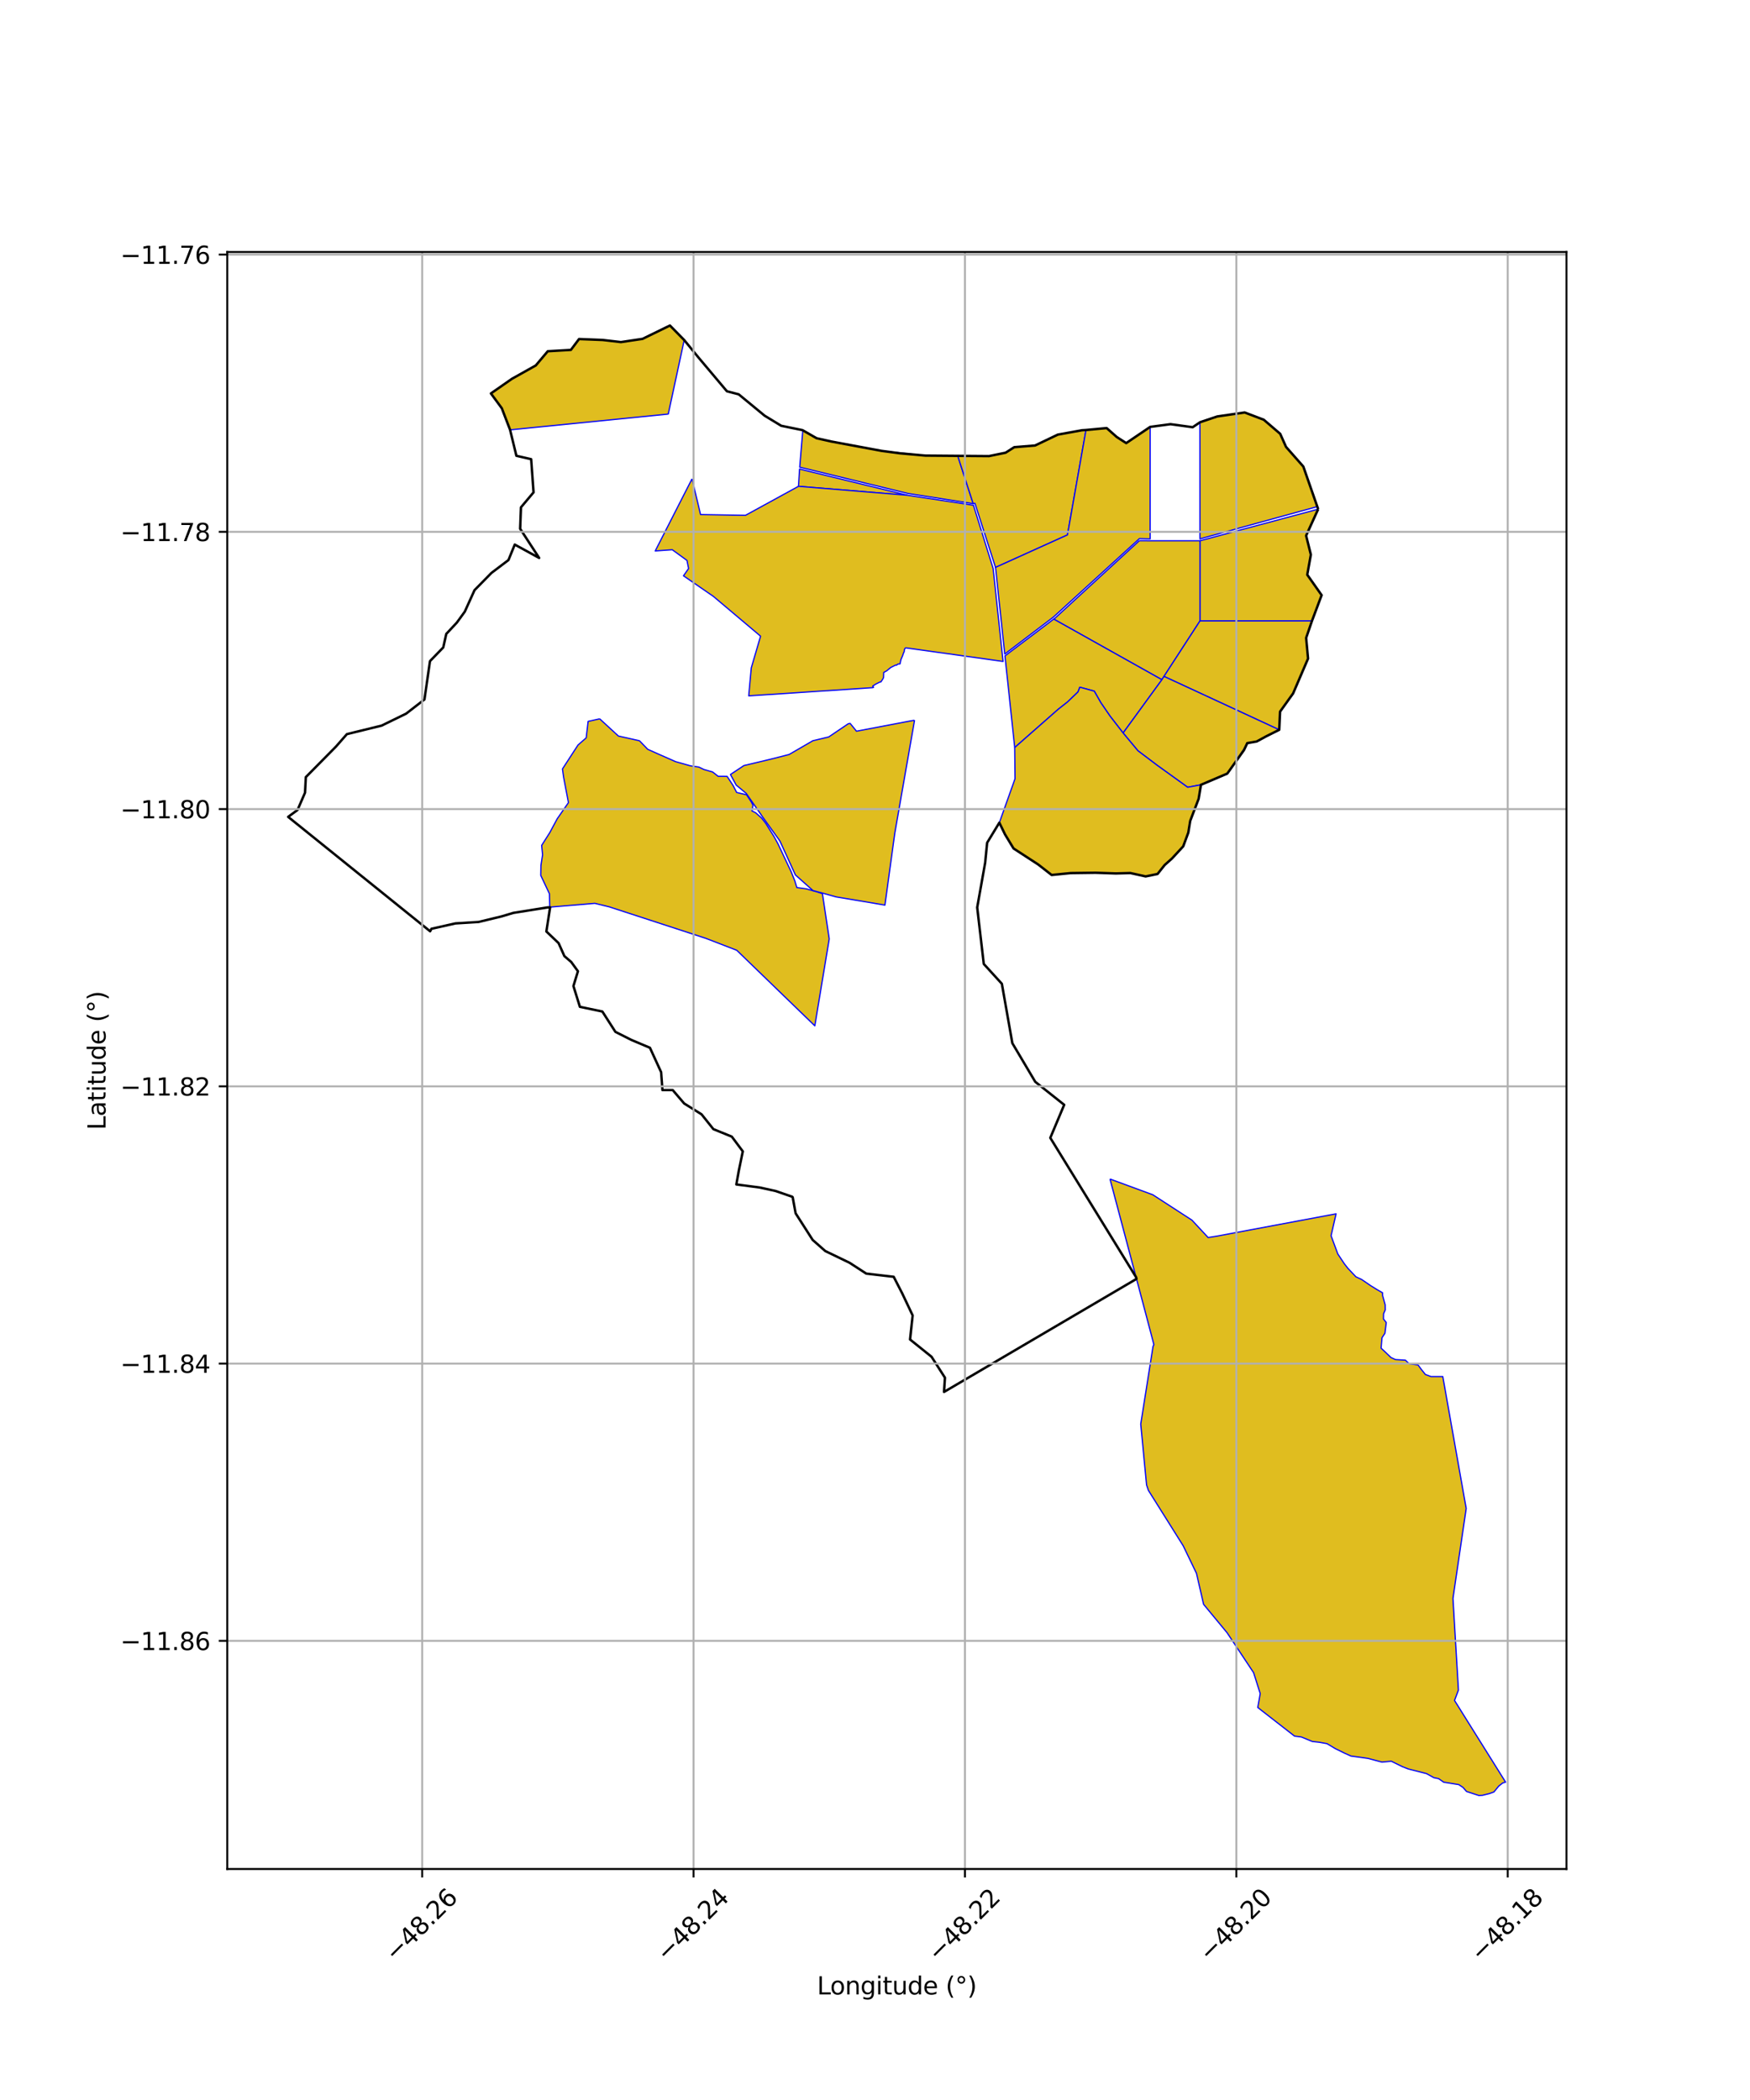 <?xml version="1.0" encoding="utf-8" standalone="no"?>
<!DOCTYPE svg PUBLIC "-//W3C//DTD SVG 1.1//EN"
  "http://www.w3.org/Graphics/SVG/1.1/DTD/svg11.dtd">
<svg xmlns:xlink="http://www.w3.org/1999/xlink" width="720pt" height="864pt" viewBox="0 0 720 864" xmlns="http://www.w3.org/2000/svg" version="1.1">
 <defs>
  <style type="text/css">*{stroke-linejoin: round; stroke-linecap: butt}</style>
 </defs>
 <g id="figure_1">
  <g id="patch_1">
   <path d="M 0 864 
L 720 864 
L 720 0 
L 0 0 
z
" style="fill: #ffffff"/>
  </g>
  <g id="axes_1">
   <g id="patch_2">
    <path d="M 93.503 768.96 
L 644.497 768.96 
L 644.497 103.68 
L 93.503 103.68 
z
" style="fill: #ffffff"/>
   </g>
   <g id="PatchCollection_1">
    <path d="M 246.731 295.744 
L 254.427 302.824 
L 263.104 304.771 
L 266.5 308.287 
L 271.062 310.321 
L 277.993 313.377 
L 284.05 315.079 
L 287.513 315.587 
L 289.613 316.588 
L 293.198 317.62 
L 295.478 319.407 
L 299.162 319.426 
L 301.637 323.219 
L 303.086 326.053 
L 307.141 326.994 
L 309.199 330.09 
L 309.805 331.341 
L 309.362 333.634 
L 310.889 334.389 
L 313.338 336.572 
L 315.083 338.806 
L 318.519 344.302 
L 320.107 347.239 
L 325.529 358.713 
L 327.008 362.434 
L 327.848 365.168 
L 331.656 365.687 
L 336.202 366.955 
L 338.367 367.686 
L 341.17 386.282 
L 335.236 422.055 
L 303.117 390.971 
L 290.357 386.052 
L 250.732 373.128 
L 244.737 371.659 
L 226.193 373.223 
L 226.054 367.733 
L 222.485 360.162 
L 222.556 356.079 
L 223.223 351.691 
L 222.851 347.821 
L 226.191 342.564 
L 229.26 336.854 
L 233.869 330.227 
L 231.878 319.757 
L 231.406 316.371 
L 237.822 306.498 
L 241.185 303.57 
L 241.962 296.799 
L 246.731 295.744 
" clip-path="url(#pab8a3f87a8)" style="fill: #e0bd1f; stroke: #0000ff; stroke-width: 0.5"/>
    <path d="M 275.63 133.92 
L 281.502 139.908 
L 274.946 170.345 
L 274.112 170.445 
L 209.861 176.856 
L 206.456 167.972 
L 201.977 161.872 
L 210.631 155.849 
L 220.436 150.355 
L 225.372 144.506 
L 234.874 143.957 
L 238.231 139.491 
L 247.947 139.872 
L 255.47 140.747 
L 264.355 139.42 
L 275.63 133.92 
" clip-path="url(#pab8a3f87a8)" style="fill: #e0bd1f; stroke: #0000ff; stroke-width: 0.5"/>
    <path d="M 519.946 172.686 
L 526.715 178.487 
L 529.109 183.866 
L 536.223 191.943 
L 541.97 208.436 
L 494.463 221.494 
L 493.707 221.726 
L 493.689 173.738 
L 500.79 171.348 
L 512.085 169.703 
L 519.946 172.686 
" clip-path="url(#pab8a3f87a8)" style="fill: #e0bd1f; stroke: #0000ff; stroke-width: 0.5"/>
    <path d="M 394.037 187.557 
L 400.399 207.216 
L 373.585 203.031 
L 329.027 192.208 
L 330.3 176.931 
L 335.962 180.294 
L 342.046 181.654 
L 355.61 184.219 
L 362.649 185.492 
L 380.723 187.442 
L 387.523 187.494 
L 394.037 187.557 
" clip-path="url(#pab8a3f87a8)" style="fill: #e0bd1f; stroke: #0000ff; stroke-width: 0.5"/>
    <path d="M 373.346 203.769 
L 328.507 200.083 
L 328.96 192.983 
L 373.346 203.769 
" clip-path="url(#pab8a3f87a8)" style="fill: #e0bd1f; stroke: #0000ff; stroke-width: 0.5"/>
    <path d="M 542.333 209.477 
L 537.372 220.391 
L 539.331 228.204 
L 537.838 236.462 
L 543.758 244.864 
L 539.788 255.452 
L 493.716 255.461 
L 493.717 222.481 
L 494.459 222.293 
L 542.333 209.477 
" clip-path="url(#pab8a3f87a8)" style="fill: #e0bd1f; stroke: #0000ff; stroke-width: 0.5"/>
    <path d="M 446.807 176.914 
L 439.188 220.074 
L 409.584 233.447 
L 401.313 207.71 
L 401.106 207.082 
L 400.399 207.216 
L 394.037 187.557 
L 406.954 187.652 
L 413.731 186.255 
L 417.291 183.982 
L 425.857 183.29 
L 435.196 178.82 
L 445.164 177.013 
L 446.807 176.914 
" clip-path="url(#pab8a3f87a8)" style="fill: #e0bd1f; stroke: #0000ff; stroke-width: 0.5"/>
    <path d="M 284.722 197.003 
L 288.229 211.7 
L 306.705 212.02 
L 328.507 200.083 
L 373.346 203.769 
L 400.502 207.87 
L 408.606 233.896 
L 412.691 272.137 
L 372.7 266.546 
L 372.34 266.744 
L 372.16 267.178 
L 372.041 267.695 
L 372.022 268.092 
L 371.776 268.552 
L 371.317 269.872 
L 370.667 271.402 
L 370.295 273.149 
L 369.457 273.194 
L 368.779 273.718 
L 368.469 273.633 
L 366.444 274.653 
L 364.808 276.004 
L 363.595 276.662 
L 363.519 278.753 
L 363.194 279.407 
L 362.403 280.588 
L 362.058 280.578 
L 360.211 281.522 
L 359.059 282.265 
L 359.4 282.802 
L 359.07 282.929 
L 308.039 286.294 
L 309.1 274.778 
L 312.915 261.743 
L 293.497 245.372 
L 281.2 236.898 
L 283.304 233.913 
L 282.65 230.583 
L 276.586 226.177 
L 269.575 226.676 
L 284.722 197.003 
" clip-path="url(#pab8a3f87a8)" style="fill: #e0bd1f; stroke: #0000ff; stroke-width: 0.5"/>
    <path d="M 468.747 222.469 
L 473.193 222.484 
L 493.717 222.481 
L 493.716 255.461 
L 478.894 278.289 
L 478.479 278.938 
L 478.073 279.612 
L 477.355 279.269 
L 433.524 254.712 
L 434.146 254.254 
L 468.747 222.469 
" clip-path="url(#pab8a3f87a8)" style="fill: #e0bd1f; stroke: #0000ff; stroke-width: 0.5"/>
    <path d="M 456.686 485.082 
L 474.298 491.557 
L 490.394 501.994 
L 497.059 509.161 
L 500.581 508.592 
L 549.7 499.402 
L 547.634 508.418 
L 550.438 515.977 
L 550.444 515.959 
L 553.081 519.929 
L 554.548 521.804 
L 557.859 525.308 
L 560.244 526.43 
L 563.862 528.909 
L 566.372 530.468 
L 568.824 531.895 
L 568.829 532.974 
L 569.888 536.821 
L 569.911 538.952 
L 569.244 540.525 
L 569.204 542.678 
L 570.345 544.127 
L 569.792 548.565 
L 568.577 550.395 
L 568.224 554.688 
L 569.604 555.954 
L 572.278 558.514 
L 574.135 559.37 
L 578.233 559.615 
L 579.76 561.101 
L 583.44 561.597 
L 584.775 563.421 
L 586.43 565.487 
L 588.724 566.355 
L 593.607 566.358 
L 602.623 617.188 
L 603.237 620.613 
L 597.788 657.632 
L 600.036 695.338 
L 598.434 699.622 
L 619.452 733.223 
L 618.27 733.557 
L 616.636 734.842 
L 614.626 737.283 
L 612.773 737.937 
L 609.933 738.644 
L 608.443 738.72 
L 603.375 737.068 
L 601.936 735.409 
L 600.196 734.246 
L 593.978 733.246 
L 591.887 731.789 
L 589.935 731.388 
L 586.89 729.707 
L 579.475 727.83 
L 577.096 726.912 
L 572.428 724.623 
L 568.577 724.983 
L 562.815 723.454 
L 560.239 723.088 
L 555.833 722.486 
L 553.274 721.341 
L 549.382 719.435 
L 545.946 717.383 
L 542.712 716.808 
L 539.941 716.509 
L 535.428 714.65 
L 532.606 714.287 
L 517.483 702.521 
L 518.485 696.792 
L 515.77 688.199 
L 504.866 671.774 
L 495.193 660.067 
L 492.253 647.295 
L 486.799 635.983 
L 472.483 613.184 
L 471.723 610.933 
L 469.333 585.905 
L 474.379 554.013 
L 474.73 553.232 
L 474.302 551.534 
L 471.036 539.162 
L 456.686 485.082 
" clip-path="url(#pab8a3f87a8)" style="fill: #e0bd1f; stroke: #0000ff; stroke-width: 0.5"/>
    <path d="M 473.208 175.641 
L 473.199 221.711 
L 468.781 221.603 
L 433.434 253.846 
L 413.386 269.091 
L 409.584 233.447 
L 439.188 220.074 
L 446.807 176.914 
L 455.313 176.126 
L 459.48 179.805 
L 463.358 182.305 
L 473.208 175.641 
" clip-path="url(#pab8a3f87a8)" style="fill: #e0bd1f; stroke: #0000ff; stroke-width: 0.5"/>
    <path d="M 433.524 254.712 
L 477.355 279.269 
L 478.073 279.612 
L 462.077 301.573 
L 456.651 294.562 
L 452.934 289.139 
L 450.208 284.356 
L 444.259 282.738 
L 443.531 284.676 
L 439.202 288.818 
L 435.413 291.793 
L 417.479 307.559 
L 413.47 269.859 
L 433.524 254.712 
" clip-path="url(#pab8a3f87a8)" style="fill: #e0bd1f; stroke: #0000ff; stroke-width: 0.5"/>
    <path d="M 539.788 255.452 
L 537.387 262.446 
L 538.168 270.966 
L 532.029 285.289 
L 526.655 292.789 
L 526.313 300.26 
L 478.894 278.289 
L 493.716 255.461 
L 539.788 255.452 
" clip-path="url(#pab8a3f87a8)" style="fill: #e0bd1f; stroke: #0000ff; stroke-width: 0.5"/>
    <path d="M 478.894 278.289 
L 526.313 300.26 
L 520.958 302.941 
L 516.971 305.065 
L 513.144 305.748 
L 511.57 308.524 
L 504.93 318.287 
L 494.113 322.886 
L 488.639 323.903 
L 476.115 314.881 
L 468.177 308.89 
L 462.077 301.573 
L 478.073 279.612 
L 478.479 278.938 
L 478.894 278.289 
" clip-path="url(#pab8a3f87a8)" style="fill: #e0bd1f; stroke: #0000ff; stroke-width: 0.5"/>
    <path d="M 376.271 296.342 
L 368.159 342.709 
L 368.064 343.38 
L 364.084 372.386 
L 355.093 370.864 
L 344.033 369.02 
L 338.372 367.443 
L 334.477 366.406 
L 327.249 359.971 
L 320.856 345.976 
L 313.908 336.31 
L 307.04 326.44 
L 302.88 322.993 
L 300.53 318.648 
L 306.062 314.97 
L 317.119 312.343 
L 324.638 310.427 
L 334.427 304.753 
L 340.947 303.203 
L 348.983 297.778 
L 349.763 297.61 
L 352.38 300.833 
L 374.508 296.629 
L 376.271 296.342 
" clip-path="url(#pab8a3f87a8)" style="fill: #e0bd1f; stroke: #0000ff; stroke-width: 0.5"/>
    <path d="M 444.259 282.738 
L 450.208 284.356 
L 452.934 289.139 
L 456.651 294.562 
L 462.077 301.573 
L 468.177 308.89 
L 476.115 314.881 
L 488.639 323.903 
L 494.113 322.886 
L 493.151 328.674 
L 489.693 337.727 
L 488.908 342.544 
L 486.811 348.214 
L 482.183 353.218 
L 479.162 355.912 
L 476.235 359.59 
L 471.348 360.583 
L 465.047 359.195 
L 459.073 359.36 
L 450.713 359.076 
L 440.51 359.211 
L 432.676 359.995 
L 427.121 355.664 
L 417.007 349.088 
L 413.495 343.304 
L 411.157 338.483 
L 417.61 320.392 
L 417.479 307.559 
L 435.413 291.793 
L 439.202 288.818 
L 443.531 284.676 
L 444.259 282.738 
" clip-path="url(#pab8a3f87a8)" style="fill: #e0bd1f; stroke: #0000ff; stroke-width: 0.5"/>
   </g>
   <g id="PatchCollection_2">
    <path d="M 542.333 209.477 
L 537.372 220.391 
L 539.33 228.204 
L 537.838 236.462 
L 543.758 244.864 
L 539.788 255.452 
L 537.387 262.445 
L 538.168 270.966 
L 532.028 285.289 
L 526.655 292.789 
L 526.313 300.26 
L 520.958 302.941 
L 517.029 305.078 
L 513.162 305.743 
L 511.844 308.556 
L 504.929 318.287 
L 494.114 322.886 
L 493.151 328.674 
L 489.693 337.727 
L 488.908 342.544 
L 486.81 348.214 
L 482.183 353.218 
L 479.162 355.912 
L 476.247 359.583 
L 471.347 360.583 
L 465.047 359.195 
L 459.073 359.36 
L 450.713 359.076 
L 440.511 359.211 
L 432.676 359.995 
L 427.122 355.664 
L 417.006 349.088 
L 413.496 343.304 
L 411.156 338.483 
L 406.141 346.724 
L 405.32 354.975 
L 402.048 373.352 
L 404.754 396.597 
L 412.194 404.758 
L 416.508 429.196 
L 425.933 445.089 
L 437.847 454.558 
L 437.533 455.273 
L 432.123 468.146 
L 467.393 525.434 
L 467.584 526.175 
L 388.401 572.686 
L 388.783 566.83 
L 383.257 558.207 
L 374.423 551.105 
L 375.495 541.212 
L 371.237 532.217 
L 367.695 525.313 
L 356.391 523.992 
L 349.548 519.55 
L 339.539 514.715 
L 334.353 510.144 
L 327.345 499.194 
L 326.129 492.558 
L 325.924 492.372 
L 319.076 490.003 
L 312.562 488.574 
L 302.95 487.313 
L 303.997 481.504 
L 305.609 473.708 
L 301.087 467.649 
L 293.504 464.559 
L 288.638 458.465 
L 281.487 454 
L 276.78 448.494 
L 272.546 448.493 
L 272.009 441.131 
L 267.403 431.081 
L 259.742 427.843 
L 253.198 424.539 
L 247.827 416.172 
L 238.584 414.236 
L 235.924 405.681 
L 237.782 399.604 
L 235.023 395.796 
L 232.21 393.382 
L 229.82 388.027 
L 224.795 383.238 
L 226.327 373.308 
L 225.341 373.326 
L 211.187 375.591 
L 206.463 377.008 
L 196.908 379.322 
L 187.385 379.911 
L 177.513 382.131 
L 176.968 383.16 
L 118.548 336.084 
L 122.413 333.249 
L 125.495 326.128 
L 125.828 319.728 
L 138.29 307.102 
L 142.721 302.042 
L 156.987 298.548 
L 167.103 293.613 
L 174.637 287.77 
L 176.908 271.999 
L 182.366 266.383 
L 183.61 260.809 
L 187.932 256.188 
L 191.227 251.652 
L 195.236 242.805 
L 202.194 235.72 
L 209.197 230.425 
L 211.786 224.054 
L 221.825 229.557 
L 214.005 217.551 
L 214.338 208.727 
L 219.517 202.572 
L 218.533 188.922 
L 212.457 187.524 
L 209.861 176.856 
L 206.456 167.972 
L 201.977 161.872 
L 210.63 155.849 
L 220.436 150.355 
L 225.371 144.506 
L 234.874 143.956 
L 238.231 139.491 
L 247.947 139.872 
L 255.47 140.747 
L 264.355 139.42 
L 275.63 133.92 
L 281.502 139.908 
L 287.423 147.148 
L 299.064 160.972 
L 303.921 162.237 
L 314.59 171.027 
L 321.413 175.175 
L 330.17 176.97 
L 335.962 180.294 
L 342.046 181.654 
L 362.649 185.491 
L 370.335 186.509 
L 380.723 187.442 
L 406.902 187.653 
L 413.731 186.255 
L 417.29 183.982 
L 425.857 183.29 
L 435.196 178.82 
L 445.164 177.013 
L 446.807 176.914 
L 455.313 176.126 
L 459.48 179.805 
L 463.358 182.305 
L 473.208 175.641 
L 481.579 174.519 
L 490.705 175.772 
L 493.735 173.719 
L 500.791 171.348 
L 512.086 169.702 
L 519.946 172.686 
L 526.715 178.487 
L 529.11 183.866 
L 536.223 191.943 
L 542.333 209.477 
L 542.333 209.477 
" clip-path="url(#pab8a3f87a8)" style="fill: none; stroke: #000000"/>
   </g>
   <g id="matplotlib.axis_1">
    <g id="xtick_1">
     <g id="line2d_1">
      <path d="M 173.697 768.96 
L 173.697 103.68 
" clip-path="url(#pab8a3f87a8)" style="fill: none; stroke: #b0b0b0; stroke-width: 0.8; stroke-linecap: square"/>
     </g>
     <g id="line2d_2">
      <defs>
       <path id="m755736e5a9" d="M 0 0 
L 0 3.5 
" style="stroke: #000000; stroke-width: 0.8"/>
      </defs>
      <g>
       <use xlink:href="#m755736e5a9" x="173.697" y="768.96" style="stroke: #000000; stroke-width: 0.8"/>
      </g>
     </g>
     <g id="text_1">
      <!-- −48.26 -->
      <g transform="translate(162.564 807.501) rotate(-45) scale(0.1 -0.1)">
       <defs>
        <path id="DejaVuSans-2212" d="M 678 2272 
L 4684 2272 
L 4684 1741 
L 678 1741 
L 678 2272 
z
" transform="scale(0.016)"/>
        <path id="DejaVuSans-34" d="M 2419 4116 
L 825 1625 
L 2419 1625 
L 2419 4116 
z
M 2253 4666 
L 3047 4666 
L 3047 1625 
L 3713 1625 
L 3713 1100 
L 3047 1100 
L 3047 0 
L 2419 0 
L 2419 1100 
L 313 1100 
L 313 1709 
L 2253 4666 
z
" transform="scale(0.016)"/>
        <path id="DejaVuSans-38" d="M 2034 2216 
Q 1584 2216 1326 1975 
Q 1069 1734 1069 1313 
Q 1069 891 1326 650 
Q 1584 409 2034 409 
Q 2484 409 2743 651 
Q 3003 894 3003 1313 
Q 3003 1734 2745 1975 
Q 2488 2216 2034 2216 
z
M 1403 2484 
Q 997 2584 770 2862 
Q 544 3141 544 3541 
Q 544 4100 942 4425 
Q 1341 4750 2034 4750 
Q 2731 4750 3128 4425 
Q 3525 4100 3525 3541 
Q 3525 3141 3298 2862 
Q 3072 2584 2669 2484 
Q 3125 2378 3379 2068 
Q 3634 1759 3634 1313 
Q 3634 634 3220 271 
Q 2806 -91 2034 -91 
Q 1263 -91 848 271 
Q 434 634 434 1313 
Q 434 1759 690 2068 
Q 947 2378 1403 2484 
z
M 1172 3481 
Q 1172 3119 1398 2916 
Q 1625 2713 2034 2713 
Q 2441 2713 2670 2916 
Q 2900 3119 2900 3481 
Q 2900 3844 2670 4047 
Q 2441 4250 2034 4250 
Q 1625 4250 1398 4047 
Q 1172 3844 1172 3481 
z
" transform="scale(0.016)"/>
        <path id="DejaVuSans-2e" d="M 684 794 
L 1344 794 
L 1344 0 
L 684 0 
L 684 794 
z
" transform="scale(0.016)"/>
        <path id="DejaVuSans-32" d="M 1228 531 
L 3431 531 
L 3431 0 
L 469 0 
L 469 531 
Q 828 903 1448 1529 
Q 2069 2156 2228 2338 
Q 2531 2678 2651 2914 
Q 2772 3150 2772 3378 
Q 2772 3750 2511 3984 
Q 2250 4219 1831 4219 
Q 1534 4219 1204 4116 
Q 875 4013 500 3803 
L 500 4441 
Q 881 4594 1212 4672 
Q 1544 4750 1819 4750 
Q 2544 4750 2975 4387 
Q 3406 4025 3406 3419 
Q 3406 3131 3298 2873 
Q 3191 2616 2906 2266 
Q 2828 2175 2409 1742 
Q 1991 1309 1228 531 
z
" transform="scale(0.016)"/>
        <path id="DejaVuSans-36" d="M 2113 2584 
Q 1688 2584 1439 2293 
Q 1191 2003 1191 1497 
Q 1191 994 1439 701 
Q 1688 409 2113 409 
Q 2538 409 2786 701 
Q 3034 994 3034 1497 
Q 3034 2003 2786 2293 
Q 2538 2584 2113 2584 
z
M 3366 4563 
L 3366 3988 
Q 3128 4100 2886 4159 
Q 2644 4219 2406 4219 
Q 1781 4219 1451 3797 
Q 1122 3375 1075 2522 
Q 1259 2794 1537 2939 
Q 1816 3084 2150 3084 
Q 2853 3084 3261 2657 
Q 3669 2231 3669 1497 
Q 3669 778 3244 343 
Q 2819 -91 2113 -91 
Q 1303 -91 875 529 
Q 447 1150 447 2328 
Q 447 3434 972 4092 
Q 1497 4750 2381 4750 
Q 2619 4750 2861 4703 
Q 3103 4656 3366 4563 
z
" transform="scale(0.016)"/>
       </defs>
       <use xlink:href="#DejaVuSans-2212"/>
       <use xlink:href="#DejaVuSans-34" transform="translate(83.789 0)"/>
       <use xlink:href="#DejaVuSans-38" transform="translate(147.412 0)"/>
       <use xlink:href="#DejaVuSans-2e" transform="translate(211.035 0)"/>
       <use xlink:href="#DejaVuSans-32" transform="translate(242.822 0)"/>
       <use xlink:href="#DejaVuSans-36" transform="translate(306.445 0)"/>
      </g>
     </g>
    </g>
    <g id="xtick_2">
     <g id="line2d_3">
      <path d="M 285.353 768.96 
L 285.353 103.68 
" clip-path="url(#pab8a3f87a8)" style="fill: none; stroke: #b0b0b0; stroke-width: 0.8; stroke-linecap: square"/>
     </g>
     <g id="line2d_4">
      <g>
       <use xlink:href="#m755736e5a9" x="285.353" y="768.96" style="stroke: #000000; stroke-width: 0.8"/>
      </g>
     </g>
     <g id="text_2">
      <!-- −48.24 -->
      <g transform="translate(274.22 807.501) rotate(-45) scale(0.1 -0.1)">
       <use xlink:href="#DejaVuSans-2212"/>
       <use xlink:href="#DejaVuSans-34" transform="translate(83.789 0)"/>
       <use xlink:href="#DejaVuSans-38" transform="translate(147.412 0)"/>
       <use xlink:href="#DejaVuSans-2e" transform="translate(211.035 0)"/>
       <use xlink:href="#DejaVuSans-32" transform="translate(242.822 0)"/>
       <use xlink:href="#DejaVuSans-34" transform="translate(306.445 0)"/>
      </g>
     </g>
    </g>
    <g id="xtick_3">
     <g id="line2d_5">
      <path d="M 397.008 768.96 
L 397.008 103.68 
" clip-path="url(#pab8a3f87a8)" style="fill: none; stroke: #b0b0b0; stroke-width: 0.8; stroke-linecap: square"/>
     </g>
     <g id="line2d_6">
      <g>
       <use xlink:href="#m755736e5a9" x="397.008" y="768.96" style="stroke: #000000; stroke-width: 0.8"/>
      </g>
     </g>
     <g id="text_3">
      <!-- −48.22 -->
      <g transform="translate(385.875 807.501) rotate(-45) scale(0.1 -0.1)">
       <use xlink:href="#DejaVuSans-2212"/>
       <use xlink:href="#DejaVuSans-34" transform="translate(83.789 0)"/>
       <use xlink:href="#DejaVuSans-38" transform="translate(147.412 0)"/>
       <use xlink:href="#DejaVuSans-2e" transform="translate(211.035 0)"/>
       <use xlink:href="#DejaVuSans-32" transform="translate(242.822 0)"/>
       <use xlink:href="#DejaVuSans-32" transform="translate(306.445 0)"/>
      </g>
     </g>
    </g>
    <g id="xtick_4">
     <g id="line2d_7">
      <path d="M 508.663 768.96 
L 508.663 103.68 
" clip-path="url(#pab8a3f87a8)" style="fill: none; stroke: #b0b0b0; stroke-width: 0.8; stroke-linecap: square"/>
     </g>
     <g id="line2d_8">
      <g>
       <use xlink:href="#m755736e5a9" x="508.663" y="768.96" style="stroke: #000000; stroke-width: 0.8"/>
      </g>
     </g>
     <g id="text_4">
      <!-- −48.20 -->
      <g transform="translate(497.53 807.501) rotate(-45) scale(0.1 -0.1)">
       <defs>
        <path id="DejaVuSans-30" d="M 2034 4250 
Q 1547 4250 1301 3770 
Q 1056 3291 1056 2328 
Q 1056 1369 1301 889 
Q 1547 409 2034 409 
Q 2525 409 2770 889 
Q 3016 1369 3016 2328 
Q 3016 3291 2770 3770 
Q 2525 4250 2034 4250 
z
M 2034 4750 
Q 2819 4750 3233 4129 
Q 3647 3509 3647 2328 
Q 3647 1150 3233 529 
Q 2819 -91 2034 -91 
Q 1250 -91 836 529 
Q 422 1150 422 2328 
Q 422 3509 836 4129 
Q 1250 4750 2034 4750 
z
" transform="scale(0.016)"/>
       </defs>
       <use xlink:href="#DejaVuSans-2212"/>
       <use xlink:href="#DejaVuSans-34" transform="translate(83.789 0)"/>
       <use xlink:href="#DejaVuSans-38" transform="translate(147.412 0)"/>
       <use xlink:href="#DejaVuSans-2e" transform="translate(211.035 0)"/>
       <use xlink:href="#DejaVuSans-32" transform="translate(242.822 0)"/>
       <use xlink:href="#DejaVuSans-30" transform="translate(306.445 0)"/>
      </g>
     </g>
    </g>
    <g id="xtick_5">
     <g id="line2d_9">
      <path d="M 620.319 768.96 
L 620.319 103.68 
" clip-path="url(#pab8a3f87a8)" style="fill: none; stroke: #b0b0b0; stroke-width: 0.8; stroke-linecap: square"/>
     </g>
     <g id="line2d_10">
      <g>
       <use xlink:href="#m755736e5a9" x="620.319" y="768.96" style="stroke: #000000; stroke-width: 0.8"/>
      </g>
     </g>
     <g id="text_5">
      <!-- −48.18 -->
      <g transform="translate(609.186 807.501) rotate(-45) scale(0.1 -0.1)">
       <defs>
        <path id="DejaVuSans-31" d="M 794 531 
L 1825 531 
L 1825 4091 
L 703 3866 
L 703 4441 
L 1819 4666 
L 2450 4666 
L 2450 531 
L 3481 531 
L 3481 0 
L 794 0 
L 794 531 
z
" transform="scale(0.016)"/>
       </defs>
       <use xlink:href="#DejaVuSans-2212"/>
       <use xlink:href="#DejaVuSans-34" transform="translate(83.789 0)"/>
       <use xlink:href="#DejaVuSans-38" transform="translate(147.412 0)"/>
       <use xlink:href="#DejaVuSans-2e" transform="translate(211.035 0)"/>
       <use xlink:href="#DejaVuSans-31" transform="translate(242.822 0)"/>
       <use xlink:href="#DejaVuSans-38" transform="translate(306.445 0)"/>
      </g>
     </g>
    </g>
    <g id="text_6">
     <!-- Longitude (°) -->
     <g transform="translate(336.14 820.57) scale(0.1 -0.1)">
      <defs>
       <path id="DejaVuSans-4c" d="M 628 4666 
L 1259 4666 
L 1259 531 
L 3531 531 
L 3531 0 
L 628 0 
L 628 4666 
z
" transform="scale(0.016)"/>
       <path id="DejaVuSans-6f" d="M 1959 3097 
Q 1497 3097 1228 2736 
Q 959 2375 959 1747 
Q 959 1119 1226 758 
Q 1494 397 1959 397 
Q 2419 397 2687 759 
Q 2956 1122 2956 1747 
Q 2956 2369 2687 2733 
Q 2419 3097 1959 3097 
z
M 1959 3584 
Q 2709 3584 3137 3096 
Q 3566 2609 3566 1747 
Q 3566 888 3137 398 
Q 2709 -91 1959 -91 
Q 1206 -91 779 398 
Q 353 888 353 1747 
Q 353 2609 779 3096 
Q 1206 3584 1959 3584 
z
" transform="scale(0.016)"/>
       <path id="DejaVuSans-6e" d="M 3513 2113 
L 3513 0 
L 2938 0 
L 2938 2094 
Q 2938 2591 2744 2837 
Q 2550 3084 2163 3084 
Q 1697 3084 1428 2787 
Q 1159 2491 1159 1978 
L 1159 0 
L 581 0 
L 581 3500 
L 1159 3500 
L 1159 2956 
Q 1366 3272 1645 3428 
Q 1925 3584 2291 3584 
Q 2894 3584 3203 3211 
Q 3513 2838 3513 2113 
z
" transform="scale(0.016)"/>
       <path id="DejaVuSans-67" d="M 2906 1791 
Q 2906 2416 2648 2759 
Q 2391 3103 1925 3103 
Q 1463 3103 1205 2759 
Q 947 2416 947 1791 
Q 947 1169 1205 825 
Q 1463 481 1925 481 
Q 2391 481 2648 825 
Q 2906 1169 2906 1791 
z
M 3481 434 
Q 3481 -459 3084 -895 
Q 2688 -1331 1869 -1331 
Q 1566 -1331 1297 -1286 
Q 1028 -1241 775 -1147 
L 775 -588 
Q 1028 -725 1275 -790 
Q 1522 -856 1778 -856 
Q 2344 -856 2625 -561 
Q 2906 -266 2906 331 
L 2906 616 
Q 2728 306 2450 153 
Q 2172 0 1784 0 
Q 1141 0 747 490 
Q 353 981 353 1791 
Q 353 2603 747 3093 
Q 1141 3584 1784 3584 
Q 2172 3584 2450 3431 
Q 2728 3278 2906 2969 
L 2906 3500 
L 3481 3500 
L 3481 434 
z
" transform="scale(0.016)"/>
       <path id="DejaVuSans-69" d="M 603 3500 
L 1178 3500 
L 1178 0 
L 603 0 
L 603 3500 
z
M 603 4863 
L 1178 4863 
L 1178 4134 
L 603 4134 
L 603 4863 
z
" transform="scale(0.016)"/>
       <path id="DejaVuSans-74" d="M 1172 4494 
L 1172 3500 
L 2356 3500 
L 2356 3053 
L 1172 3053 
L 1172 1153 
Q 1172 725 1289 603 
Q 1406 481 1766 481 
L 2356 481 
L 2356 0 
L 1766 0 
Q 1100 0 847 248 
Q 594 497 594 1153 
L 594 3053 
L 172 3053 
L 172 3500 
L 594 3500 
L 594 4494 
L 1172 4494 
z
" transform="scale(0.016)"/>
       <path id="DejaVuSans-75" d="M 544 1381 
L 544 3500 
L 1119 3500 
L 1119 1403 
Q 1119 906 1312 657 
Q 1506 409 1894 409 
Q 2359 409 2629 706 
Q 2900 1003 2900 1516 
L 2900 3500 
L 3475 3500 
L 3475 0 
L 2900 0 
L 2900 538 
Q 2691 219 2414 64 
Q 2138 -91 1772 -91 
Q 1169 -91 856 284 
Q 544 659 544 1381 
z
M 1991 3584 
L 1991 3584 
z
" transform="scale(0.016)"/>
       <path id="DejaVuSans-64" d="M 2906 2969 
L 2906 4863 
L 3481 4863 
L 3481 0 
L 2906 0 
L 2906 525 
Q 2725 213 2448 61 
Q 2172 -91 1784 -91 
Q 1150 -91 751 415 
Q 353 922 353 1747 
Q 353 2572 751 3078 
Q 1150 3584 1784 3584 
Q 2172 3584 2448 3432 
Q 2725 3281 2906 2969 
z
M 947 1747 
Q 947 1113 1208 752 
Q 1469 391 1925 391 
Q 2381 391 2643 752 
Q 2906 1113 2906 1747 
Q 2906 2381 2643 2742 
Q 2381 3103 1925 3103 
Q 1469 3103 1208 2742 
Q 947 2381 947 1747 
z
" transform="scale(0.016)"/>
       <path id="DejaVuSans-65" d="M 3597 1894 
L 3597 1613 
L 953 1613 
Q 991 1019 1311 708 
Q 1631 397 2203 397 
Q 2534 397 2845 478 
Q 3156 559 3463 722 
L 3463 178 
Q 3153 47 2828 -22 
Q 2503 -91 2169 -91 
Q 1331 -91 842 396 
Q 353 884 353 1716 
Q 353 2575 817 3079 
Q 1281 3584 2069 3584 
Q 2775 3584 3186 3129 
Q 3597 2675 3597 1894 
z
M 3022 2063 
Q 3016 2534 2758 2815 
Q 2500 3097 2075 3097 
Q 1594 3097 1305 2825 
Q 1016 2553 972 2059 
L 3022 2063 
z
" transform="scale(0.016)"/>
       <path id="DejaVuSans-20" transform="scale(0.016)"/>
       <path id="DejaVuSans-28" d="M 1984 4856 
Q 1566 4138 1362 3434 
Q 1159 2731 1159 2009 
Q 1159 1288 1364 580 
Q 1569 -128 1984 -844 
L 1484 -844 
Q 1016 -109 783 600 
Q 550 1309 550 2009 
Q 550 2706 781 3412 
Q 1013 4119 1484 4856 
L 1984 4856 
z
" transform="scale(0.016)"/>
       <path id="DejaVuSans-b0" d="M 1600 4347 
Q 1350 4347 1178 4173 
Q 1006 4000 1006 3750 
Q 1006 3503 1178 3333 
Q 1350 3163 1600 3163 
Q 1850 3163 2022 3333 
Q 2194 3503 2194 3750 
Q 2194 3997 2020 4172 
Q 1847 4347 1600 4347 
z
M 1600 4750 
Q 1800 4750 1984 4673 
Q 2169 4597 2303 4453 
Q 2447 4313 2519 4134 
Q 2591 3956 2591 3750 
Q 2591 3338 2302 3052 
Q 2013 2766 1594 2766 
Q 1172 2766 890 3047 
Q 609 3328 609 3750 
Q 609 4169 896 4459 
Q 1184 4750 1600 4750 
z
" transform="scale(0.016)"/>
       <path id="DejaVuSans-29" d="M 513 4856 
L 1013 4856 
Q 1481 4119 1714 3412 
Q 1947 2706 1947 2009 
Q 1947 1309 1714 600 
Q 1481 -109 1013 -844 
L 513 -844 
Q 928 -128 1133 580 
Q 1338 1288 1338 2009 
Q 1338 2731 1133 3434 
Q 928 4138 513 4856 
z
" transform="scale(0.016)"/>
      </defs>
      <use xlink:href="#DejaVuSans-4c"/>
      <use xlink:href="#DejaVuSans-6f" transform="translate(53.963 0)"/>
      <use xlink:href="#DejaVuSans-6e" transform="translate(115.145 0)"/>
      <use xlink:href="#DejaVuSans-67" transform="translate(178.523 0)"/>
      <use xlink:href="#DejaVuSans-69" transform="translate(242 0)"/>
      <use xlink:href="#DejaVuSans-74" transform="translate(269.783 0)"/>
      <use xlink:href="#DejaVuSans-75" transform="translate(308.992 0)"/>
      <use xlink:href="#DejaVuSans-64" transform="translate(372.371 0)"/>
      <use xlink:href="#DejaVuSans-65" transform="translate(435.848 0)"/>
      <use xlink:href="#DejaVuSans-20" transform="translate(497.371 0)"/>
      <use xlink:href="#DejaVuSans-28" transform="translate(529.158 0)"/>
      <use xlink:href="#DejaVuSans-b0" transform="translate(568.172 0)"/>
      <use xlink:href="#DejaVuSans-29" transform="translate(618.172 0)"/>
     </g>
    </g>
   </g>
   <g id="matplotlib.axis_2">
    <g id="ytick_1">
     <g id="line2d_11">
      <path d="M 93.503 675.086 
L 644.497 675.086 
" clip-path="url(#pab8a3f87a8)" style="fill: none; stroke: #b0b0b0; stroke-width: 0.8; stroke-linecap: square"/>
     </g>
     <g id="line2d_12">
      <defs>
       <path id="mdea79be1f0" d="M 0 0 
L -3.5 0 
" style="stroke: #000000; stroke-width: 0.8"/>
      </defs>
      <g>
       <use xlink:href="#mdea79be1f0" x="93.503" y="675.086" style="stroke: #000000; stroke-width: 0.8"/>
      </g>
     </g>
     <g id="text_7">
      <!-- −11.86 -->
      <g transform="translate(49.495 678.885) scale(0.1 -0.1)">
       <use xlink:href="#DejaVuSans-2212"/>
       <use xlink:href="#DejaVuSans-31" transform="translate(83.789 0)"/>
       <use xlink:href="#DejaVuSans-31" transform="translate(147.412 0)"/>
       <use xlink:href="#DejaVuSans-2e" transform="translate(211.035 0)"/>
       <use xlink:href="#DejaVuSans-38" transform="translate(242.822 0)"/>
       <use xlink:href="#DejaVuSans-36" transform="translate(306.445 0)"/>
      </g>
     </g>
    </g>
    <g id="ytick_2">
     <g id="line2d_13">
      <path d="M 93.503 561.019 
L 644.497 561.019 
" clip-path="url(#pab8a3f87a8)" style="fill: none; stroke: #b0b0b0; stroke-width: 0.8; stroke-linecap: square"/>
     </g>
     <g id="line2d_14">
      <g>
       <use xlink:href="#mdea79be1f0" x="93.503" y="561.019" style="stroke: #000000; stroke-width: 0.8"/>
      </g>
     </g>
     <g id="text_8">
      <!-- −11.84 -->
      <g transform="translate(49.495 564.818) scale(0.1 -0.1)">
       <use xlink:href="#DejaVuSans-2212"/>
       <use xlink:href="#DejaVuSans-31" transform="translate(83.789 0)"/>
       <use xlink:href="#DejaVuSans-31" transform="translate(147.412 0)"/>
       <use xlink:href="#DejaVuSans-2e" transform="translate(211.035 0)"/>
       <use xlink:href="#DejaVuSans-38" transform="translate(242.822 0)"/>
       <use xlink:href="#DejaVuSans-34" transform="translate(306.445 0)"/>
      </g>
     </g>
    </g>
    <g id="ytick_3">
     <g id="line2d_15">
      <path d="M 93.503 446.952 
L 644.497 446.952 
" clip-path="url(#pab8a3f87a8)" style="fill: none; stroke: #b0b0b0; stroke-width: 0.8; stroke-linecap: square"/>
     </g>
     <g id="line2d_16">
      <g>
       <use xlink:href="#mdea79be1f0" x="93.503" y="446.952" style="stroke: #000000; stroke-width: 0.8"/>
      </g>
     </g>
     <g id="text_9">
      <!-- −11.82 -->
      <g transform="translate(49.495 450.751) scale(0.1 -0.1)">
       <use xlink:href="#DejaVuSans-2212"/>
       <use xlink:href="#DejaVuSans-31" transform="translate(83.789 0)"/>
       <use xlink:href="#DejaVuSans-31" transform="translate(147.412 0)"/>
       <use xlink:href="#DejaVuSans-2e" transform="translate(211.035 0)"/>
       <use xlink:href="#DejaVuSans-38" transform="translate(242.822 0)"/>
       <use xlink:href="#DejaVuSans-32" transform="translate(306.445 0)"/>
      </g>
     </g>
    </g>
    <g id="ytick_4">
     <g id="line2d_17">
      <path d="M 93.503 332.884 
L 644.497 332.884 
" clip-path="url(#pab8a3f87a8)" style="fill: none; stroke: #b0b0b0; stroke-width: 0.8; stroke-linecap: square"/>
     </g>
     <g id="line2d_18">
      <g>
       <use xlink:href="#mdea79be1f0" x="93.503" y="332.884" style="stroke: #000000; stroke-width: 0.8"/>
      </g>
     </g>
     <g id="text_10">
      <!-- −11.80 -->
      <g transform="translate(49.495 336.683) scale(0.1 -0.1)">
       <use xlink:href="#DejaVuSans-2212"/>
       <use xlink:href="#DejaVuSans-31" transform="translate(83.789 0)"/>
       <use xlink:href="#DejaVuSans-31" transform="translate(147.412 0)"/>
       <use xlink:href="#DejaVuSans-2e" transform="translate(211.035 0)"/>
       <use xlink:href="#DejaVuSans-38" transform="translate(242.822 0)"/>
       <use xlink:href="#DejaVuSans-30" transform="translate(306.445 0)"/>
      </g>
     </g>
    </g>
    <g id="ytick_5">
     <g id="line2d_19">
      <path d="M 93.503 218.817 
L 644.497 218.817 
" clip-path="url(#pab8a3f87a8)" style="fill: none; stroke: #b0b0b0; stroke-width: 0.8; stroke-linecap: square"/>
     </g>
     <g id="line2d_20">
      <g>
       <use xlink:href="#mdea79be1f0" x="93.503" y="218.817" style="stroke: #000000; stroke-width: 0.8"/>
      </g>
     </g>
     <g id="text_11">
      <!-- −11.78 -->
      <g transform="translate(49.495 222.616) scale(0.1 -0.1)">
       <defs>
        <path id="DejaVuSans-37" d="M 525 4666 
L 3525 4666 
L 3525 4397 
L 1831 0 
L 1172 0 
L 2766 4134 
L 525 4134 
L 525 4666 
z
" transform="scale(0.016)"/>
       </defs>
       <use xlink:href="#DejaVuSans-2212"/>
       <use xlink:href="#DejaVuSans-31" transform="translate(83.789 0)"/>
       <use xlink:href="#DejaVuSans-31" transform="translate(147.412 0)"/>
       <use xlink:href="#DejaVuSans-2e" transform="translate(211.035 0)"/>
       <use xlink:href="#DejaVuSans-37" transform="translate(242.822 0)"/>
       <use xlink:href="#DejaVuSans-38" transform="translate(306.445 0)"/>
      </g>
     </g>
    </g>
    <g id="ytick_6">
     <g id="line2d_21">
      <path d="M 93.503 104.75 
L 644.497 104.75 
" clip-path="url(#pab8a3f87a8)" style="fill: none; stroke: #b0b0b0; stroke-width: 0.8; stroke-linecap: square"/>
     </g>
     <g id="line2d_22">
      <g>
       <use xlink:href="#mdea79be1f0" x="93.503" y="104.75" style="stroke: #000000; stroke-width: 0.8"/>
      </g>
     </g>
     <g id="text_12">
      <!-- −11.76 -->
      <g transform="translate(49.495 108.549) scale(0.1 -0.1)">
       <use xlink:href="#DejaVuSans-2212"/>
       <use xlink:href="#DejaVuSans-31" transform="translate(83.789 0)"/>
       <use xlink:href="#DejaVuSans-31" transform="translate(147.412 0)"/>
       <use xlink:href="#DejaVuSans-2e" transform="translate(211.035 0)"/>
       <use xlink:href="#DejaVuSans-37" transform="translate(242.822 0)"/>
       <use xlink:href="#DejaVuSans-36" transform="translate(306.445 0)"/>
      </g>
     </g>
    </g>
    <g id="text_13">
     <!-- Latitude (°) -->
     <g transform="translate(43.415 464.89) rotate(-90) scale(0.1 -0.1)">
      <defs>
       <path id="DejaVuSans-61" d="M 2194 1759 
Q 1497 1759 1228 1600 
Q 959 1441 959 1056 
Q 959 750 1161 570 
Q 1363 391 1709 391 
Q 2188 391 2477 730 
Q 2766 1069 2766 1631 
L 2766 1759 
L 2194 1759 
z
M 3341 1997 
L 3341 0 
L 2766 0 
L 2766 531 
Q 2569 213 2275 61 
Q 1981 -91 1556 -91 
Q 1019 -91 701 211 
Q 384 513 384 1019 
Q 384 1609 779 1909 
Q 1175 2209 1959 2209 
L 2766 2209 
L 2766 2266 
Q 2766 2663 2505 2880 
Q 2244 3097 1772 3097 
Q 1472 3097 1187 3025 
Q 903 2953 641 2809 
L 641 3341 
Q 956 3463 1253 3523 
Q 1550 3584 1831 3584 
Q 2591 3584 2966 3190 
Q 3341 2797 3341 1997 
z
" transform="scale(0.016)"/>
      </defs>
      <use xlink:href="#DejaVuSans-4c"/>
      <use xlink:href="#DejaVuSans-61" transform="translate(55.713 0)"/>
      <use xlink:href="#DejaVuSans-74" transform="translate(116.992 0)"/>
      <use xlink:href="#DejaVuSans-69" transform="translate(156.201 0)"/>
      <use xlink:href="#DejaVuSans-74" transform="translate(183.984 0)"/>
      <use xlink:href="#DejaVuSans-75" transform="translate(223.193 0)"/>
      <use xlink:href="#DejaVuSans-64" transform="translate(286.572 0)"/>
      <use xlink:href="#DejaVuSans-65" transform="translate(350.049 0)"/>
      <use xlink:href="#DejaVuSans-20" transform="translate(411.572 0)"/>
      <use xlink:href="#DejaVuSans-28" transform="translate(443.359 0)"/>
      <use xlink:href="#DejaVuSans-b0" transform="translate(482.373 0)"/>
      <use xlink:href="#DejaVuSans-29" transform="translate(532.373 0)"/>
     </g>
    </g>
   </g>
   <g id="patch_3">
    <path d="M 93.503 768.96 
L 93.503 103.68 
" style="fill: none; stroke: #000000; stroke-width: 0.8; stroke-linejoin: miter; stroke-linecap: square"/>
   </g>
   <g id="patch_4">
    <path d="M 644.497 768.96 
L 644.497 103.68 
" style="fill: none; stroke: #000000; stroke-width: 0.8; stroke-linejoin: miter; stroke-linecap: square"/>
   </g>
   <g id="patch_5">
    <path d="M 93.503 768.96 
L 644.497 768.96 
" style="fill: none; stroke: #000000; stroke-width: 0.8; stroke-linejoin: miter; stroke-linecap: square"/>
   </g>
   <g id="patch_6">
    <path d="M 93.503 103.68 
L 644.497 103.68 
" style="fill: none; stroke: #000000; stroke-width: 0.8; stroke-linejoin: miter; stroke-linecap: square"/>
   </g>
   <g id="legend_1">
    <g id="patch_7">
     <path d="M 279.837 941.308 
L 458.163 941.308 
Q 460.163 941.308 460.163 939.308 
L 460.163 909.016 
Q 460.163 907.016 458.163 907.016 
L 279.837 907.016 
Q 277.837 907.016 277.837 909.016 
L 277.837 939.308 
Q 277.837 941.308 279.837 941.308 
z
" style="fill: #ffffff; opacity: 0.8; stroke: #cccccc; stroke-linejoin: miter"/>
    </g>
    <g id="text_14">
     <!-- Legenda -->
     <g transform="translate(343.281 920.134) scale(0.12 -0.12)">
      <use xlink:href="#DejaVuSans-4c"/>
      <use xlink:href="#DejaVuSans-65" transform="translate(53.963 0)"/>
      <use xlink:href="#DejaVuSans-67" transform="translate(115.486 0)"/>
      <use xlink:href="#DejaVuSans-65" transform="translate(178.963 0)"/>
      <use xlink:href="#DejaVuSans-6e" transform="translate(240.486 0)"/>
      <use xlink:href="#DejaVuSans-64" transform="translate(303.865 0)"/>
      <use xlink:href="#DejaVuSans-61" transform="translate(367.342 0)"/>
     </g>
    </g>
    <g id="patch_8">
     <path style="fill: none; stroke: #000000; stroke-linejoin: miter"/>
    </g>
    <g id="text_15">
     <!-- Gleba Federal -->
     <g transform="translate(309.837 935.228) scale(0.1 -0.1)">
      <defs>
       <path id="DejaVuSans-47" d="M 3809 666 
L 3809 1919 
L 2778 1919 
L 2778 2438 
L 4434 2438 
L 4434 434 
Q 4069 175 3628 42 
Q 3188 -91 2688 -91 
Q 1594 -91 976 548 
Q 359 1188 359 2328 
Q 359 3472 976 4111 
Q 1594 4750 2688 4750 
Q 3144 4750 3555 4637 
Q 3966 4525 4313 4306 
L 4313 3634 
Q 3963 3931 3569 4081 
Q 3175 4231 2741 4231 
Q 1884 4231 1454 3753 
Q 1025 3275 1025 2328 
Q 1025 1384 1454 906 
Q 1884 428 2741 428 
Q 3075 428 3337 486 
Q 3600 544 3809 666 
z
" transform="scale(0.016)"/>
       <path id="DejaVuSans-6c" d="M 603 4863 
L 1178 4863 
L 1178 0 
L 603 0 
L 603 4863 
z
" transform="scale(0.016)"/>
       <path id="DejaVuSans-62" d="M 3116 1747 
Q 3116 2381 2855 2742 
Q 2594 3103 2138 3103 
Q 1681 3103 1420 2742 
Q 1159 2381 1159 1747 
Q 1159 1113 1420 752 
Q 1681 391 2138 391 
Q 2594 391 2855 752 
Q 3116 1113 3116 1747 
z
M 1159 2969 
Q 1341 3281 1617 3432 
Q 1894 3584 2278 3584 
Q 2916 3584 3314 3078 
Q 3713 2572 3713 1747 
Q 3713 922 3314 415 
Q 2916 -91 2278 -91 
Q 1894 -91 1617 61 
Q 1341 213 1159 525 
L 1159 0 
L 581 0 
L 581 4863 
L 1159 4863 
L 1159 2969 
z
" transform="scale(0.016)"/>
       <path id="DejaVuSans-46" d="M 628 4666 
L 3309 4666 
L 3309 4134 
L 1259 4134 
L 1259 2759 
L 3109 2759 
L 3109 2228 
L 1259 2228 
L 1259 0 
L 628 0 
L 628 4666 
z
" transform="scale(0.016)"/>
       <path id="DejaVuSans-72" d="M 2631 2963 
Q 2534 3019 2420 3045 
Q 2306 3072 2169 3072 
Q 1681 3072 1420 2755 
Q 1159 2438 1159 1844 
L 1159 0 
L 581 0 
L 581 3500 
L 1159 3500 
L 1159 2956 
Q 1341 3275 1631 3429 
Q 1922 3584 2338 3584 
Q 2397 3584 2469 3576 
Q 2541 3569 2628 3553 
L 2631 2963 
z
" transform="scale(0.016)"/>
      </defs>
      <use xlink:href="#DejaVuSans-47"/>
      <use xlink:href="#DejaVuSans-6c" transform="translate(77.49 0)"/>
      <use xlink:href="#DejaVuSans-65" transform="translate(105.273 0)"/>
      <use xlink:href="#DejaVuSans-62" transform="translate(166.797 0)"/>
      <use xlink:href="#DejaVuSans-61" transform="translate(230.273 0)"/>
      <use xlink:href="#DejaVuSans-20" transform="translate(291.553 0)"/>
      <use xlink:href="#DejaVuSans-46" transform="translate(323.34 0)"/>
      <use xlink:href="#DejaVuSans-65" transform="translate(375.359 0)"/>
      <use xlink:href="#DejaVuSans-64" transform="translate(436.883 0)"/>
      <use xlink:href="#DejaVuSans-65" transform="translate(500.359 0)"/>
      <use xlink:href="#DejaVuSans-72" transform="translate(561.883 0)"/>
      <use xlink:href="#DejaVuSans-61" transform="translate(602.996 0)"/>
      <use xlink:href="#DejaVuSans-6c" transform="translate(664.275 0)"/>
     </g>
    </g>
    <g id="patch_9">
     <path d="M 399.045 935.228 
L 419.045 935.228 
L 419.045 928.228 
L 399.045 928.228 
z
" style="fill: #e0bd1f; opacity: 0.6"/>
    </g>
    <g id="text_16">
     <!-- SIGEF -->
     <g transform="translate(427.045 935.228) scale(0.1 -0.1)">
      <defs>
       <path id="DejaVuSans-53" d="M 3425 4513 
L 3425 3897 
Q 3066 4069 2747 4153 
Q 2428 4238 2131 4238 
Q 1616 4238 1336 4038 
Q 1056 3838 1056 3469 
Q 1056 3159 1242 3001 
Q 1428 2844 1947 2747 
L 2328 2669 
Q 3034 2534 3370 2195 
Q 3706 1856 3706 1288 
Q 3706 609 3251 259 
Q 2797 -91 1919 -91 
Q 1588 -91 1214 -16 
Q 841 59 441 206 
L 441 856 
Q 825 641 1194 531 
Q 1563 422 1919 422 
Q 2459 422 2753 634 
Q 3047 847 3047 1241 
Q 3047 1584 2836 1778 
Q 2625 1972 2144 2069 
L 1759 2144 
Q 1053 2284 737 2584 
Q 422 2884 422 3419 
Q 422 4038 858 4394 
Q 1294 4750 2059 4750 
Q 2388 4750 2728 4690 
Q 3069 4631 3425 4513 
z
" transform="scale(0.016)"/>
       <path id="DejaVuSans-49" d="M 628 4666 
L 1259 4666 
L 1259 0 
L 628 0 
L 628 4666 
z
" transform="scale(0.016)"/>
       <path id="DejaVuSans-45" d="M 628 4666 
L 3578 4666 
L 3578 4134 
L 1259 4134 
L 1259 2753 
L 3481 2753 
L 3481 2222 
L 1259 2222 
L 1259 531 
L 3634 531 
L 3634 0 
L 628 0 
L 628 4666 
z
" transform="scale(0.016)"/>
      </defs>
      <use xlink:href="#DejaVuSans-53"/>
      <use xlink:href="#DejaVuSans-49" transform="translate(63.477 0)"/>
      <use xlink:href="#DejaVuSans-47" transform="translate(92.969 0)"/>
      <use xlink:href="#DejaVuSans-45" transform="translate(170.459 0)"/>
      <use xlink:href="#DejaVuSans-46" transform="translate(233.643 0)"/>
     </g>
    </g>
   </g>
  </g>
 </g>
 <defs>
  <clipPath id="pab8a3f87a8">
   <rect x="93.503" y="103.68" width="550.994" height="665.28"/>
  </clipPath>
 </defs>
</svg>
